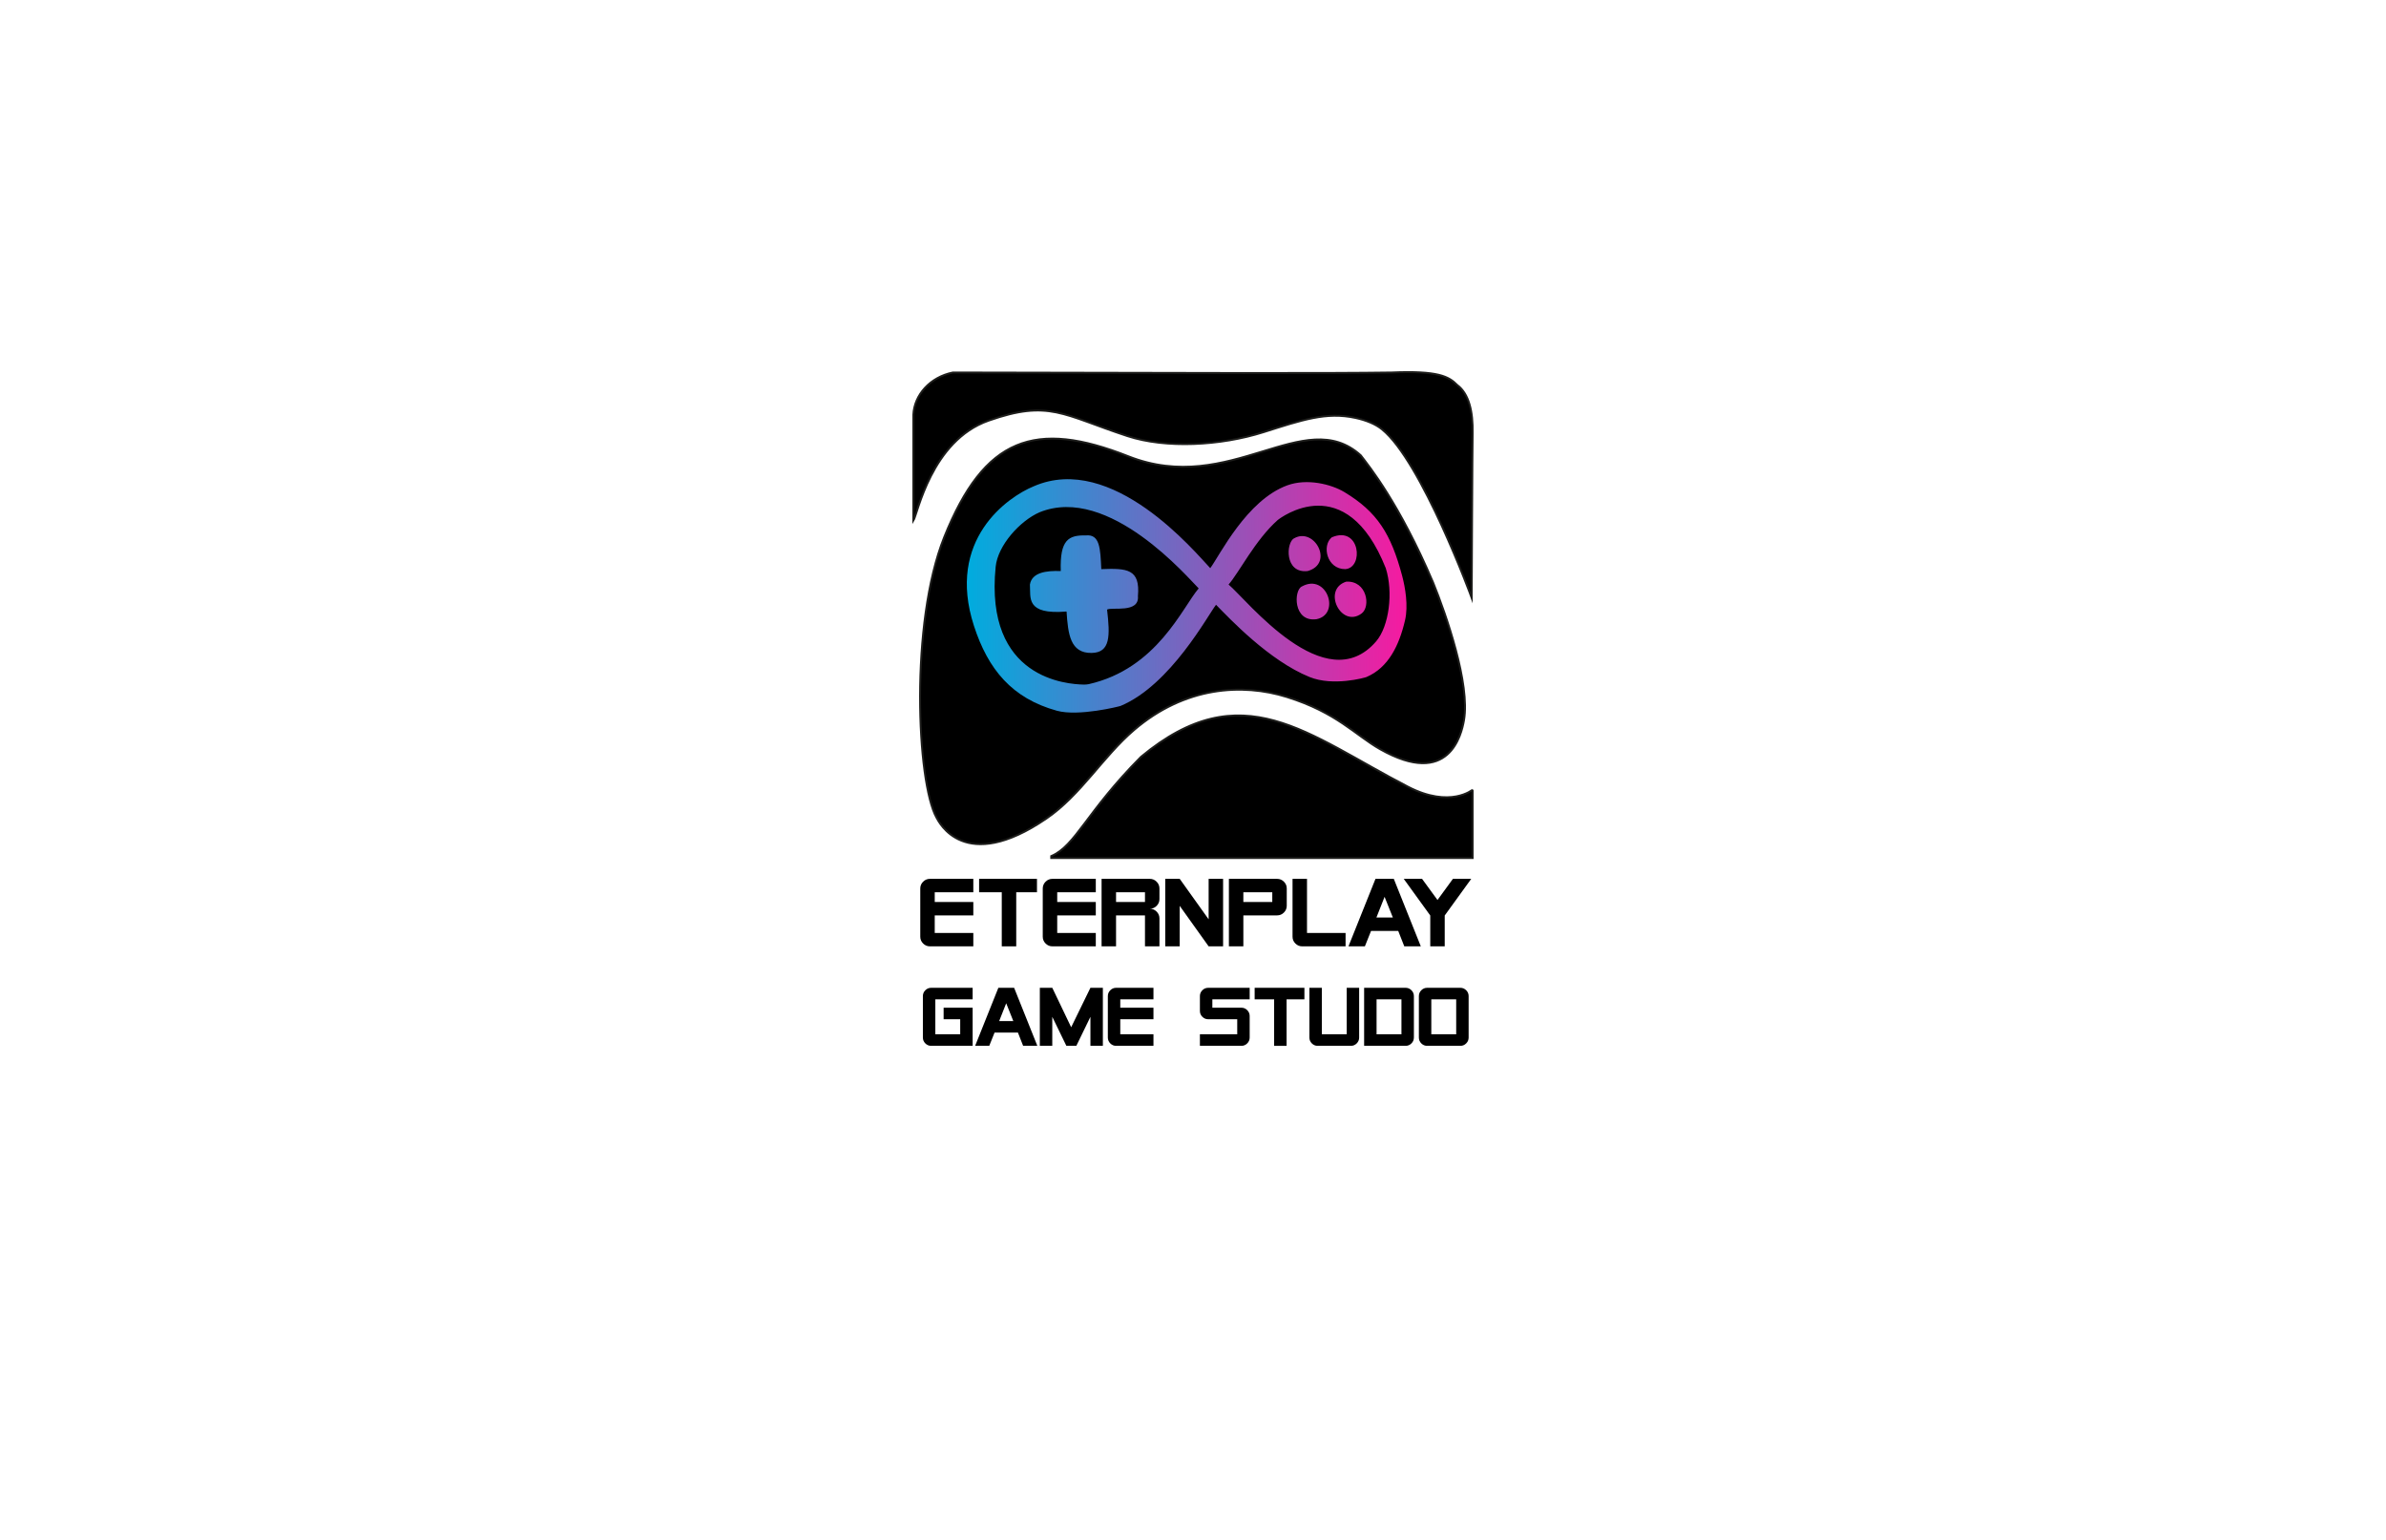<?xml version="1.0" encoding="iso-8859-1"?>
<!-- Generator: Adobe Illustrator 17.0.0, SVG Export Plug-In . SVG Version: 6.00 Build 0)  -->
<!DOCTYPE svg PUBLIC "-//W3C//DTD SVG 1.1//EN" "http://www.w3.org/Graphics/SVG/1.1/DTD/svg11.dtd">
<svg version="1.1" id="&#x421;&#x43B;&#x43E;&#x439;_1"
	 xmlns="http://www.w3.org/2000/svg" xmlns:xlink="http://www.w3.org/1999/xlink" x="0px" y="0px" width="2474px" height="1597px"
	 viewBox="0 0 2474 1597" style="enable-background:new 0 0 2474 1597;" xml:space="preserve">
<path style="fill-rule:evenodd;clip-rule:evenodd;stroke:#1D1D1B;stroke-width:2;stroke-miterlimit:10;" d="M987.997,386.327
	c262.283,0.568,388.661,0.944,454.976,0c48.07-2.047,59.28,4.094,67.996,12.99c12.247,9.135,16.446,27.632,15.999,49.96
	c-0.298,11.462-1,170.862-1,170.862s-51.784-141.435-92.995-174.859c-6.723-5.453-16.549-9.445-27.399-11.807
	c-30.478-6.635-55.63,2.174-95.595,14.805c-44.643,14.109-101.03,17.11-140.992,3.997c-67.049-22.002-81.208-38.06-143.992-15.987
	C965.559,457.182,951.36,533.562,947,540.203c0-36.633,0-73.278,0-109.911C947.958,409.506,964.374,391.125,987.997,386.327z
	 M1169.988,473.257c105.801,41.826,182.243-54.151,240.987-0.999c8.5,11.189,39.826,49.539,74.996,131.894
	c13.469,33.14,38.606,105.236,31.998,142.885c-2.571,14.648-15.245,70.696-86.995,29.976c-25.616-14.538-44.907-37.94-96.53-54.088
	c-46.46-14.533-105.851-10.87-158.456,34.104c-32.719,27.973-55.085,67.387-90.995,91.926
	c-85.127,58.171-111.529,3.446-113.994-0.999c-20.406-36.803-27.591-202.005,8-290.766
	C1020.603,453.429,1073.268,435.02,1169.988,473.257z M1526.969,818.978c0,23.645,0,47.298,0,70.943c-145.644,0-291.332,0-436.977,0
	c0-0.666,0-1.332,0-1.998c25.339-10.86,36.107-45.612,92.995-102.917c104.978-87.247,171.869-23.399,276.985,30.975
	C1503.824,838.664,1527.115,818.943,1526.969,818.978z"/>
<linearGradient id="SVGID_1_" gradientUnits="userSpaceOnUse" x1="1002.484" y1="618.039" x2="1458.362" y2="618.039">
	<stop  offset="0" style="stop-color:#00ACDE"/>
	<stop  offset="1" style="stop-color:#F61AA0"/>
</linearGradient>
<path style="fill-rule:evenodd;clip-rule:evenodd;fill:url(#SVGID_1_);" d="M1071.901,504.336
	c-26.852,11.003-91.142,55.277-61.997,144.883c14.662,45.079,39.401,75.074,85.995,87.929c22.451,6.194,64.877-4.529,65.996-4.996
	c51.96-21.692,90.882-94.697,98.995-104.915c14.247,14.523,54.977,57.88,96.995,74.94c24.413,9.912,57.25,0.746,58.997,0
	c22.588-9.647,33.878-32.557,39.998-58.953c3.457-14.907,0.203-33.923-3-45.963c-11.564-43.474-25.754-66.345-59.997-86.93
	c-13.609-8.181-38.673-14.38-58.997-6.994c-42.362,15.395-70.224,72.781-79.996,85.931
	C1239.252,572.763,1153.443,468.872,1071.901,504.336z M1436.881,589.268c7.927,25.001,3.459,60.299-10,75.939
	c-52.623,61.15-133.801-42.861-152.992-58.953c10.749-12.203,27.674-46.245,50.997-66.946
	C1327.41,537.307,1395.413,485.104,1436.881,589.268z M1242.892,610.251c-16.852,19.626-43.09,83.237-114,99.321
	c-1.779,0.404-3.886,0.469-5.376,0.433c-16.382-0.392-102.838-5.497-91.119-122.249c2.225-22.164,25.221-47.621,45.503-56.442
	C1149.894,502.032,1232.678,600.365,1242.892,610.251z M1380.885,557.294c-10.504,8.555-5.129,33.074,13.999,32.974
	C1414.408,589.001,1410.31,544.797,1380.885,557.294z M1099.9,592.266c-15.328-0.573-29.95,1.496-31.998,13.989
	c0.9,13.562-4.765,31.564,37.998,27.977c1.524,23.435,3.789,43.347,25.999,42.965c19.532-0.335,19.18-17.796,15.999-44.964
	c4.924-2.936,33.631,4.089,31.998-13.989c2.504-28.214-11.328-29.005-37.998-27.977c-0.979-21.355-1.392-36.428-15.999-34.972
	C1108.157,554.931,1098.795,559.587,1099.9,592.266z M1341.887,558.293c-8.349,3.93-10.395,36.718,13.999,33.973
	C1383.58,584.521,1362.976,546.329,1341.887,558.293z M1395.884,603.257c-25.477,8.13-5.231,48.802,15.999,32.973
	C1421.475,628.972,1417.356,602.102,1395.884,603.257z M1349.886,608.253c-8.583,3.811-9.172,37.101,14.999,33.973
	C1390.486,637.399,1375.863,593.93,1349.886,608.253z"/>
<g>
	<path d="M1009.214,981.5h-45c-2.734,0-5.084-0.983-7.05-2.95c-1.967-1.965-2.95-4.315-2.95-7.05v-50c0-2.733,0.983-5.083,2.95-7.05
		c1.966-1.966,4.316-2.95,7.05-2.95h45v13.9h-40v10.1h40v13.9h-40v18.2h40V981.5z"/>
	<path d="M1075.213,925.399h-21.5v56.1h-15v-56.1h-23.5v-13.9h60V925.399z"/>
	<path d="M1136.212,981.5h-45c-2.734,0-5.084-0.983-7.05-2.95c-1.967-1.965-2.95-4.315-2.95-7.05v-50c0-2.733,0.983-5.083,2.95-7.05
		c1.965-1.966,4.315-2.95,7.05-2.95h45v13.9h-40v10.1h40v13.9h-40v18.2h40V981.5z"/>
	<path d="M1202.21,981.5h-15v-32.1h-30v32.1h-15v-70h50c2.733,0,5.083,0.984,7.05,2.95c1.966,1.967,2.95,4.317,2.95,7.05v11
		c0,2.734-0.984,5.084-2.95,7.05c-1.967,1.967-4.317,2.95-7.05,2.95c2.733,0,5.083,0.984,7.05,2.95
		c1.966,1.967,2.95,4.317,2.95,7.05V981.5z M1187.21,935.5v-10.1h-30v10.1H1187.21z"/>
	<path d="M1268.209,981.5h-15l-30-41.997V981.5h-15v-70h15.031l29.969,41.956V911.5h15V981.5z"/>
	<path d="M1334.208,939.426c0,2.727-0.984,5.07-2.95,7.031c-1.967,1.962-4.317,2.942-7.05,2.942h-35v32.1h-15v-70h50
		c2.733,0,5.083,0.981,7.05,2.942c1.966,1.962,2.95,4.306,2.95,7.031V939.426z M1319.208,935.5v-10.1h-30v10.1H1319.208z"/>
	<path d="M1395.207,981.5h-45c-2.734,0-5.084-0.983-7.05-2.95c-1.967-1.965-2.95-4.315-2.95-7.05v-60h15v56.1h40V981.5z"/>
	<path d="M1473.207,981.5h-17.126l-6.292-16h-28.166l-6.4,16h-17.017l28.001-70h18.999L1473.207,981.5z M1444.229,951.6
		l-8.577-21.439l-8.469,21.439H1444.229z"/>
	<path d="M1525.507,911.5l-27.5,38.003V981.5h-15v-32l-27.499-38h19.008l15.991,21.927l15.991-21.927H1525.507z"/>
	<path d="M1008.524,1084.7h-43c-2.352,0-4.373-0.845-6.063-2.537c-1.692-1.69-2.537-3.711-2.537-6.063v-43
		c0-2.35,0.845-4.371,2.537-6.063c1.69-1.69,3.711-2.537,6.063-2.537h43v11.954h-38.7v36.292h25.8v-15.652h-17.2v-11.954h30.1
		V1084.7z"/>
	<path d="M1075.604,1084.7h-14.729l-5.411-13.76h-24.223l-5.504,13.76h-14.635l24.081-60.2h16.339L1075.604,1084.7z
		 M1050.683,1058.986l-7.376-18.438l-7.283,18.438H1050.683z"/>
	<path d="M1143.543,1084.7h-12.9v-30.1l-14.619,30.1h-10.321l-14.62-30.103v30.103h-12.9v-60.2h12.911l19.579,40.904l19.961-40.904
		h12.909V1084.7z"/>
	<path d="M1196.003,1084.7h-38.7c-2.352,0-4.373-0.845-6.063-2.537c-1.692-1.69-2.537-3.711-2.537-6.063v-43
		c0-2.35,0.845-4.371,2.537-6.063c1.69-1.69,3.711-2.537,6.063-2.537h38.7v11.954h-34.4v8.686h34.4v11.954h-34.4v15.652h34.4V1084.7
		z"/>
	<path d="M1295.762,1076.1c0,2.352-0.847,4.373-2.537,6.063c-1.692,1.692-3.713,2.537-6.063,2.537h-43v-11.954h38.7v-15.652h-30.1
		c-2.352,0-4.373-0.843-6.063-2.53c-1.692-1.687-2.537-3.702-2.537-6.047v-15.44c0-2.343,0.845-4.359,2.537-6.047
		c1.69-1.686,3.711-2.53,6.063-2.53h43v11.954h-38.7v8.686h30.1c2.35,0,4.371,0.847,6.063,2.537c1.69,1.692,2.537,3.713,2.537,6.063
		V1076.1z"/>
	<path d="M1352.521,1036.454h-18.49v48.246h-12.9v-48.246h-20.21V1024.5h51.6V1036.454z"/>
	<path d="M1409.28,1076.1c0,2.352-0.847,4.373-2.537,6.063c-1.692,1.692-3.713,2.537-6.063,2.537h-34.4
		c-2.352,0-4.373-0.845-6.063-2.537c-1.692-1.69-2.537-3.711-2.537-6.063v-51.6h12.9v48.246h25.8V1024.5h12.9V1076.1z"/>
	<path d="M1466.038,1076.1c0,2.352-0.847,4.373-2.537,6.063c-1.692,1.692-3.713,2.537-6.063,2.537h-43v-60.2h43
		c2.35,0,4.371,0.847,6.063,2.537c1.69,1.692,2.537,3.713,2.537,6.063V1076.1z M1453.138,1072.746v-36.292h-25.8v36.292H1453.138z"
		/>
	<path d="M1522.797,1076.1c0,2.352-0.847,4.373-2.537,6.063c-1.692,1.692-3.713,2.537-6.063,2.537h-34.4
		c-2.352,0-4.373-0.845-6.063-2.537c-1.692-1.69-2.537-3.711-2.537-6.063v-43c0-2.35,0.845-4.371,2.537-6.063
		c1.69-1.69,3.711-2.537,6.063-2.537h34.4c2.35,0,4.371,0.847,6.063,2.537c1.69,1.692,2.537,3.713,2.537,6.063V1076.1z
		 M1509.897,1072.746v-36.292h-25.8v36.292H1509.897z"/>
</g>
</svg>
